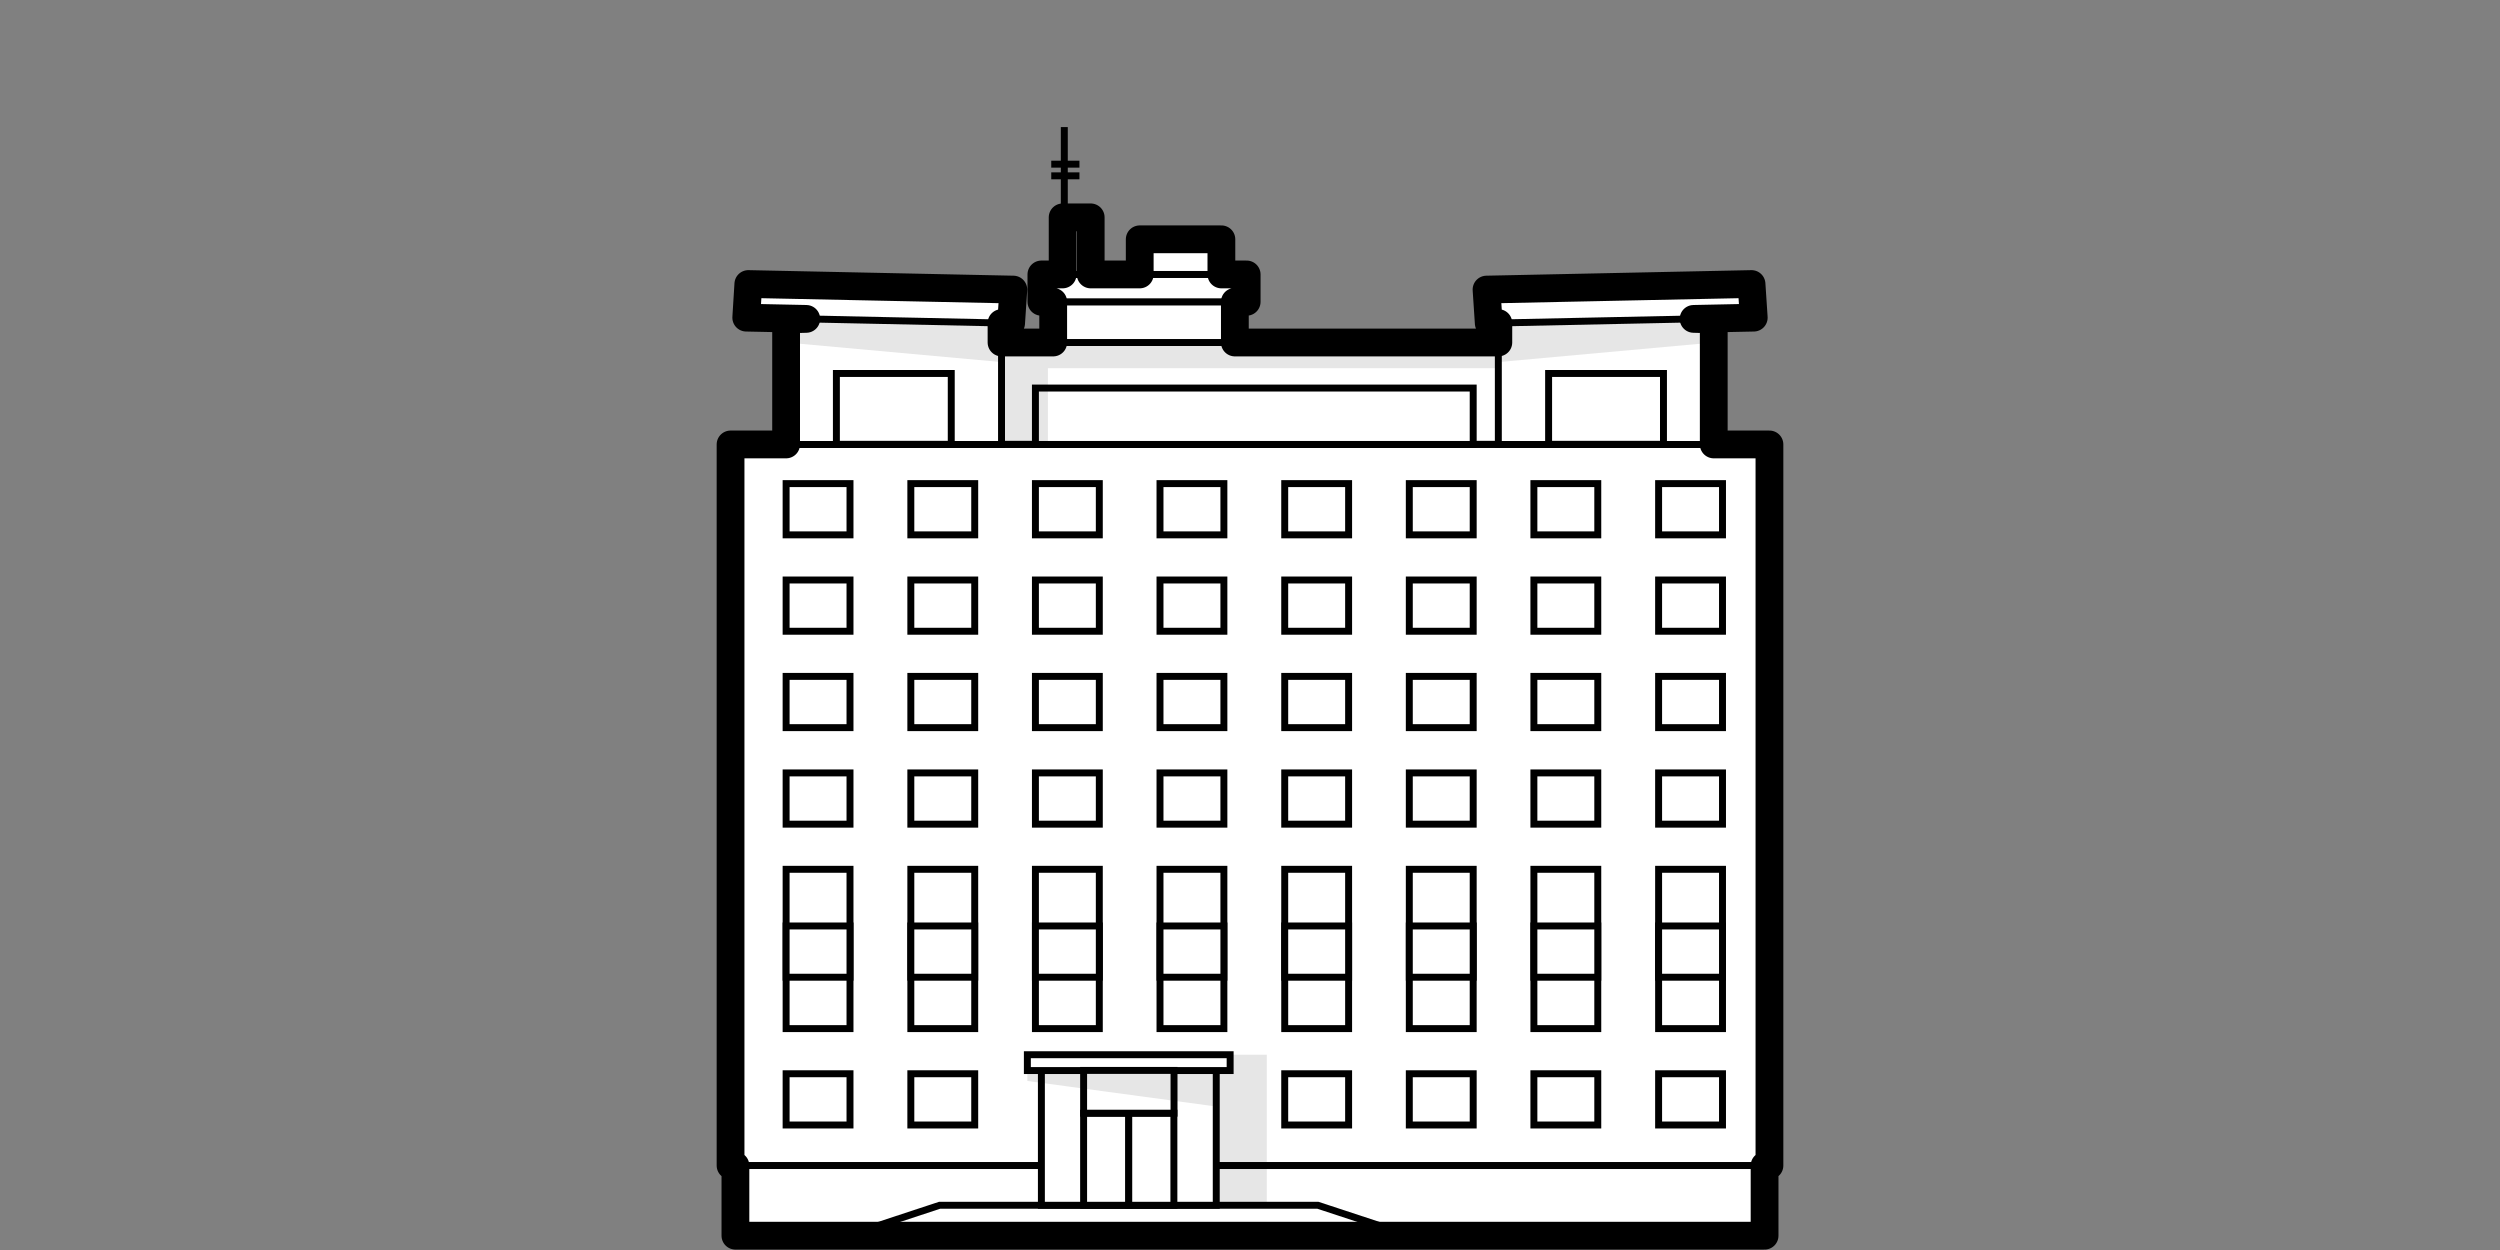 <?xml version="1.0" encoding="UTF-8"?>
<svg xmlns="http://www.w3.org/2000/svg" viewBox="0 0 180 90">
    <rect x="0" y="0" width="180" height="90" fill="#808080" stroke="none"/>
    <g transform="translate(0 1.1)">
        <g id="outlines">
            <g>
                <g>
                    <rect x="52.6" y="30.9" width="74.81" height="51.93" fill="#fff" stroke="#000" stroke-miterlimit="10" stroke-width=".5"/>
                    <rect x="72.11" y="23.56" width="35.78" height="7.33" fill="#fff" stroke="#000" stroke-miterlimit="10" stroke-width=".5"/>
                    <polygon points="72.11 21.48 56.6 21.9 56.6 30.9 72.11 30.9 72.11 21.48" fill="#fff" stroke="#000" stroke-miterlimit="10" stroke-width=".5"/>
                    <polygon points="72.8 22.17 53.73 21.77 53.88 19.35 72.96 19.75 72.8 22.17" fill="#fff" stroke="#000" stroke-miterlimit="10" stroke-width=".5"/>
                    <polygon points="107.88 21.48 123.39 21.9 123.39 30.9 107.88 30.9 107.88 21.48" fill="#fff" stroke="#000" stroke-miterlimit="10" stroke-width=".5"/>
                    <polygon points="107.19 22.17 126.27 21.77 126.11 19.35 107.03 19.75 107.19 22.17" fill="#fff" stroke="#000" stroke-miterlimit="10" stroke-width=".5"/>
                    <rect x="75.83" y="20.63" width="13.07" height="2.93" fill="#fff" stroke="#000" stroke-miterlimit="10" stroke-width=".5"/>
                    <rect x="74.98" y="18.66" width="14.78" height="1.97" fill="#fff" stroke="#000" stroke-miterlimit="10" stroke-width=".5"/>
                    <rect x="76.51" y="14.55" width="2.02" height="4.11" fill="#fff" stroke="#000" stroke-miterlimit="10" stroke-width=".5"/>
                    <line x1="76.63" y1="8.05" x2="76.63" y2="18.66" fill="#fff" stroke="#000" stroke-miterlimit="10" stroke-width=".5"/>
                    <rect x="82.06" y="16.13" width="5.88" height="2.53" fill="#fff" stroke="#000" stroke-miterlimit="10" stroke-width=".5"/>
                    <line x1="75.69" y1="10.72" x2="77.72" y2="10.72" fill="#fff" stroke="#000" stroke-miterlimit="10" stroke-width=".5"/>
                    <line x1="75.69" y1="11.56" x2="77.72" y2="11.56" fill="#fff" stroke="#000" stroke-miterlimit="10" stroke-width=".5"/>
                    <rect x="60.22" y="25.79" width="8.27" height="5.1" fill="#fff" stroke="#000" stroke-miterlimit="10" stroke-width=".5"/>
                    <rect x="111.5" y="25.79" width="8.27" height="5.1" fill="#fff" stroke="#000" stroke-miterlimit="10" stroke-width=".5"/>
                    <rect x="52.95" y="82.82" width="74.11" height="5.05" fill="#fff" stroke="#000" stroke-miterlimit="10" stroke-width=".5"/>
                    <polygon points="94.89 85.68 67.65 85.68 61.01 87.87 101.54 87.87 94.89 85.68" fill="#fff" stroke="#000" stroke-miterlimit="10" stroke-width=".5"/>
                    <rect x="74.98" y="75.97" width="12.59" height="9.71" fill="#fff" stroke="#000" stroke-miterlimit="10" stroke-width=".5"/>
                    <rect x="73.97" y="74.84" width="14.6" height="1.14" fill="#fff" stroke="#000" stroke-miterlimit="10" stroke-width=".5"/>
                    <g>
                        <rect x="56.6" y="61.49" width="4.6" height="11.47" fill="#fff" stroke="#000" stroke-miterlimit="10" stroke-width=".5"/>
                        <rect x="65.58" y="61.49" width="4.6" height="11.47" fill="#fff" stroke="#000" stroke-miterlimit="10" stroke-width=".5"/>
                        <rect x="74.55" y="61.49" width="4.6" height="11.47" fill="#fff" stroke="#000" stroke-miterlimit="10" stroke-width=".5"/>
                        <rect x="83.52" y="61.49" width="4.6" height="11.47" fill="#fff" stroke="#000" stroke-miterlimit="10" stroke-width=".5"/>
                        <rect x="92.5" y="61.49" width="4.6" height="11.47" fill="#fff" stroke="#000" stroke-miterlimit="10" stroke-width=".5"/>
                        <rect x="101.47" y="61.49" width="4.6" height="11.47" fill="#fff" stroke="#000" stroke-miterlimit="10" stroke-width=".5"/>
                        <rect x="110.44" y="61.49" width="4.6" height="11.47" fill="#fff" stroke="#000" stroke-miterlimit="10" stroke-width=".5"/>
                        <rect x="119.42" y="61.49" width="4.6" height="11.47" fill="#fff" stroke="#000" stroke-miterlimit="10" stroke-width=".5"/>
                    </g>
                    <g>
                        <rect x="56.6" y="54.55" width="4.6" height="3.69" fill="#fff" stroke="#000" stroke-miterlimit="10" stroke-width=".5"/>
                        <rect x="65.58" y="54.55" width="4.6" height="3.69" fill="#fff" stroke="#000" stroke-miterlimit="10" stroke-width=".5"/>
                        <rect x="74.55" y="54.55" width="4.6" height="3.69" fill="#fff" stroke="#000" stroke-miterlimit="10" stroke-width=".5"/>
                        <rect x="83.52" y="54.55" width="4.6" height="3.69" fill="#fff" stroke="#000" stroke-miterlimit="10" stroke-width=".5"/>
                        <rect x="92.5" y="54.55" width="4.6" height="3.69" fill="#fff" stroke="#000" stroke-miterlimit="10" stroke-width=".5"/>
                        <rect x="101.47" y="54.55" width="4.6" height="3.69" fill="#fff" stroke="#000" stroke-miterlimit="10" stroke-width=".5"/>
                        <rect x="110.44" y="54.55" width="4.6" height="3.69" fill="#fff" stroke="#000" stroke-miterlimit="10" stroke-width=".5"/>
                        <rect x="119.42" y="54.55" width="4.6" height="3.69" fill="#fff" stroke="#000" stroke-miterlimit="10" stroke-width=".5"/>
                    </g>
                    <g>
                        <rect x="56.6" y="65.57" width="4.6" height="3.69" fill="#fff" stroke="#000" stroke-miterlimit="10" stroke-width=".5"/>
                        <rect x="65.58" y="65.57" width="4.6" height="3.69" fill="#fff" stroke="#000" stroke-miterlimit="10" stroke-width=".5"/>
                        <rect x="74.55" y="65.57" width="4.6" height="3.69" fill="#fff" stroke="#000" stroke-miterlimit="10" stroke-width=".5"/>
                        <rect x="83.52" y="65.57" width="4.6" height="3.69" fill="#fff" stroke="#000" stroke-miterlimit="10" stroke-width=".5"/>
                        <rect x="92.5" y="65.57" width="4.6" height="3.69" fill="#fff" stroke="#000" stroke-miterlimit="10" stroke-width=".5"/>
                        <rect x="101.47" y="65.57" width="4.6" height="3.69" fill="#fff" stroke="#000" stroke-miterlimit="10" stroke-width=".5"/>
                        <rect x="110.44" y="65.57" width="4.6" height="3.69" fill="#fff" stroke="#000" stroke-miterlimit="10" stroke-width=".5"/>
                        <rect x="119.42" y="65.57" width="4.6" height="3.69" fill="#fff" stroke="#000" stroke-miterlimit="10" stroke-width=".5"/>
                    </g>
                    <g>
                        <rect x="56.6" y="76.21" width="4.6" height="3.69" fill="#fff" stroke="#000" stroke-miterlimit="10" stroke-width=".5"/>
                        <rect x="65.58" y="76.21" width="4.6" height="3.69" fill="#fff" stroke="#000" stroke-miterlimit="10" stroke-width=".5"/>
                        <rect x="92.5" y="76.21" width="4.6" height="3.69" fill="#fff" stroke="#000" stroke-miterlimit="10" stroke-width=".5"/>
                        <rect x="101.47" y="76.21" width="4.6" height="3.69" fill="#fff" stroke="#000" stroke-miterlimit="10" stroke-width=".5"/>
                        <rect x="110.44" y="76.21" width="4.6" height="3.69" fill="#fff" stroke="#000" stroke-miterlimit="10" stroke-width=".5"/>
                        <rect x="119.42" y="76.21" width="4.6" height="3.69" fill="#fff" stroke="#000" stroke-miterlimit="10" stroke-width=".5"/>
                    </g>
                    <g>
                        <rect x="56.6" y="47.6" width="4.6" height="3.69" fill="#fff" stroke="#000" stroke-miterlimit="10" stroke-width=".5"/>
                        <rect x="65.58" y="47.6" width="4.6" height="3.69" fill="#fff" stroke="#000" stroke-miterlimit="10" stroke-width=".5"/>
                        <rect x="74.55" y="47.6" width="4.6" height="3.69" fill="#fff" stroke="#000" stroke-miterlimit="10" stroke-width=".5"/>
                        <rect x="83.52" y="47.6" width="4.6" height="3.69" fill="#fff" stroke="#000" stroke-miterlimit="10" stroke-width=".5"/>
                        <rect x="92.5" y="47.6" width="4.6" height="3.69" fill="#fff" stroke="#000" stroke-miterlimit="10" stroke-width=".5"/>
                        <rect x="101.47" y="47.6" width="4.6" height="3.69" fill="#fff" stroke="#000" stroke-miterlimit="10" stroke-width=".5"/>
                        <rect x="110.44" y="47.6" width="4.6" height="3.69" fill="#fff" stroke="#000" stroke-miterlimit="10" stroke-width=".5"/>
                        <rect x="119.42" y="47.6" width="4.6" height="3.69" fill="#fff" stroke="#000" stroke-miterlimit="10" stroke-width=".5"/>
                    </g>
                    <g>
                        <rect x="56.6" y="40.66" width="4.6" height="3.69" fill="#fff" stroke="#000" stroke-miterlimit="10" stroke-width=".5"/>
                        <rect x="65.58" y="40.66" width="4.6" height="3.69" fill="#fff" stroke="#000" stroke-miterlimit="10" stroke-width=".5"/>
                        <rect x="74.55" y="40.66" width="4.6" height="3.69" fill="#fff" stroke="#000" stroke-miterlimit="10" stroke-width=".5"/>
                        <rect x="83.52" y="40.66" width="4.6" height="3.69" fill="#fff" stroke="#000" stroke-miterlimit="10" stroke-width=".5"/>
                        <rect x="92.5" y="40.66" width="4.6" height="3.69" fill="#fff" stroke="#000" stroke-miterlimit="10" stroke-width=".5"/>
                        <rect x="101.47" y="40.66" width="4.6" height="3.69" fill="#fff" stroke="#000" stroke-miterlimit="10" stroke-width=".5"/>
                        <rect x="110.44" y="40.66" width="4.6" height="3.69" fill="#fff" stroke="#000" stroke-miterlimit="10" stroke-width=".5"/>
                        <rect x="119.42" y="40.66" width="4.6" height="3.69" fill="#fff" stroke="#000" stroke-miterlimit="10" stroke-width=".5"/>
                    </g>
                    <g>
                        <rect x="56.6" y="33.72" width="4.6" height="3.69" fill="#fff" stroke="#000" stroke-miterlimit="10" stroke-width=".5"/>
                        <rect x="65.58" y="33.72" width="4.6" height="3.69" fill="#fff" stroke="#000" stroke-miterlimit="10" stroke-width=".5"/>
                        <rect x="74.55" y="33.72" width="4.6" height="3.69" fill="#fff" stroke="#000" stroke-miterlimit="10" stroke-width=".5"/>
                        <rect x="83.52" y="33.72" width="4.6" height="3.69" fill="#fff" stroke="#000" stroke-miterlimit="10" stroke-width=".5"/>
                        <rect x="92.5" y="33.72" width="4.6" height="3.69" fill="#fff" stroke="#000" stroke-miterlimit="10" stroke-width=".5"/>
                        <rect x="101.47" y="33.72" width="4.6" height="3.69" fill="#fff" stroke="#000" stroke-miterlimit="10" stroke-width=".5"/>
                        <rect x="110.44" y="33.72" width="4.6" height="3.69" fill="#fff" stroke="#000" stroke-miterlimit="10" stroke-width=".5"/>
                        <rect x="119.42" y="33.72" width="4.6" height="3.69" fill="#fff" stroke="#000" stroke-miterlimit="10" stroke-width=".5"/>
                    </g>
                    <rect x="74.55" y="26.84" width="31.52" height="4.06" fill="#fff" stroke="#000" stroke-miterlimit="10" stroke-width=".5"/>
                    <rect x="78.02" y="79.05" width="3.25" height="6.63" fill="#fff" stroke="#000" stroke-miterlimit="10" stroke-width=".5"/>
                    <rect x="81.27" y="79.05" width="3.25" height="6.63" fill="#fff" stroke="#000" stroke-miterlimit="10" stroke-width=".5"/>
                    <rect x="78.02" y="75.97" width="6.51" height="3.08" fill="#fff" stroke="#000" stroke-miterlimit="10" stroke-width=".5"/>
                </g>
                <polygon points="123.39 30.9 123.39 21.9 121.94 21.86 126.27 21.77 126.11 19.35 107.03 19.75 107.19 22.17 107.88 22.16 107.88 23.56 88.91 23.56 88.91 20.63 89.76 20.63 89.76 18.66 87.94 18.66 87.94 16.13 82.06 16.13 82.06 18.66 78.53 18.66 78.53 14.55 76.51 14.55 76.51 18.66 74.98 18.66 74.98 20.63 75.83 20.63 75.83 23.56 72.11 23.56 72.11 22.16 72.8 22.17 72.96 19.75 53.88 19.35 53.73 21.77 58.05 21.86 56.6 21.9 56.6 30.9 52.6 30.9 52.6 82.82 52.95 82.82 52.95 87.87 61.01 87.87 101.54 87.87 127.05 87.87 127.05 82.82 127.4 82.82 127.4 30.9 123.39 30.9" fill="none" stroke="#000" stroke-linejoin="round" stroke-width="2"/>
            </g>
        </g>
        <g id="shadows">
            <rect x="72.11" y="23.56" width="3.34" height="7.23" opacity=".1"/>
            <polygon points="56.6 21.9 56.6 23.56 72.11 24.97 72.11 22.1 56.6 21.9" opacity=".1"/>
            <polygon points="123.39 21.9 123.39 23.56 107.88 24.97 107.88 22.1 123.39 21.9" opacity=".1"/>
            <rect x="75.45" y="23.56" width="32.43" height="1.85" opacity=".1"/>
            <polygon points="87.57 78.57 73.97 76.73 73.97 75.81 87.57 75.81 87.57 78.57" opacity=".1"/>
            <polygon points="91.21 85.68 87.57 85.68 87.57 75.97 88.57 75.97 88.57 74.84 91.21 74.84 91.21 85.68" opacity=".1"/>
        </g>
    </g>
</svg>